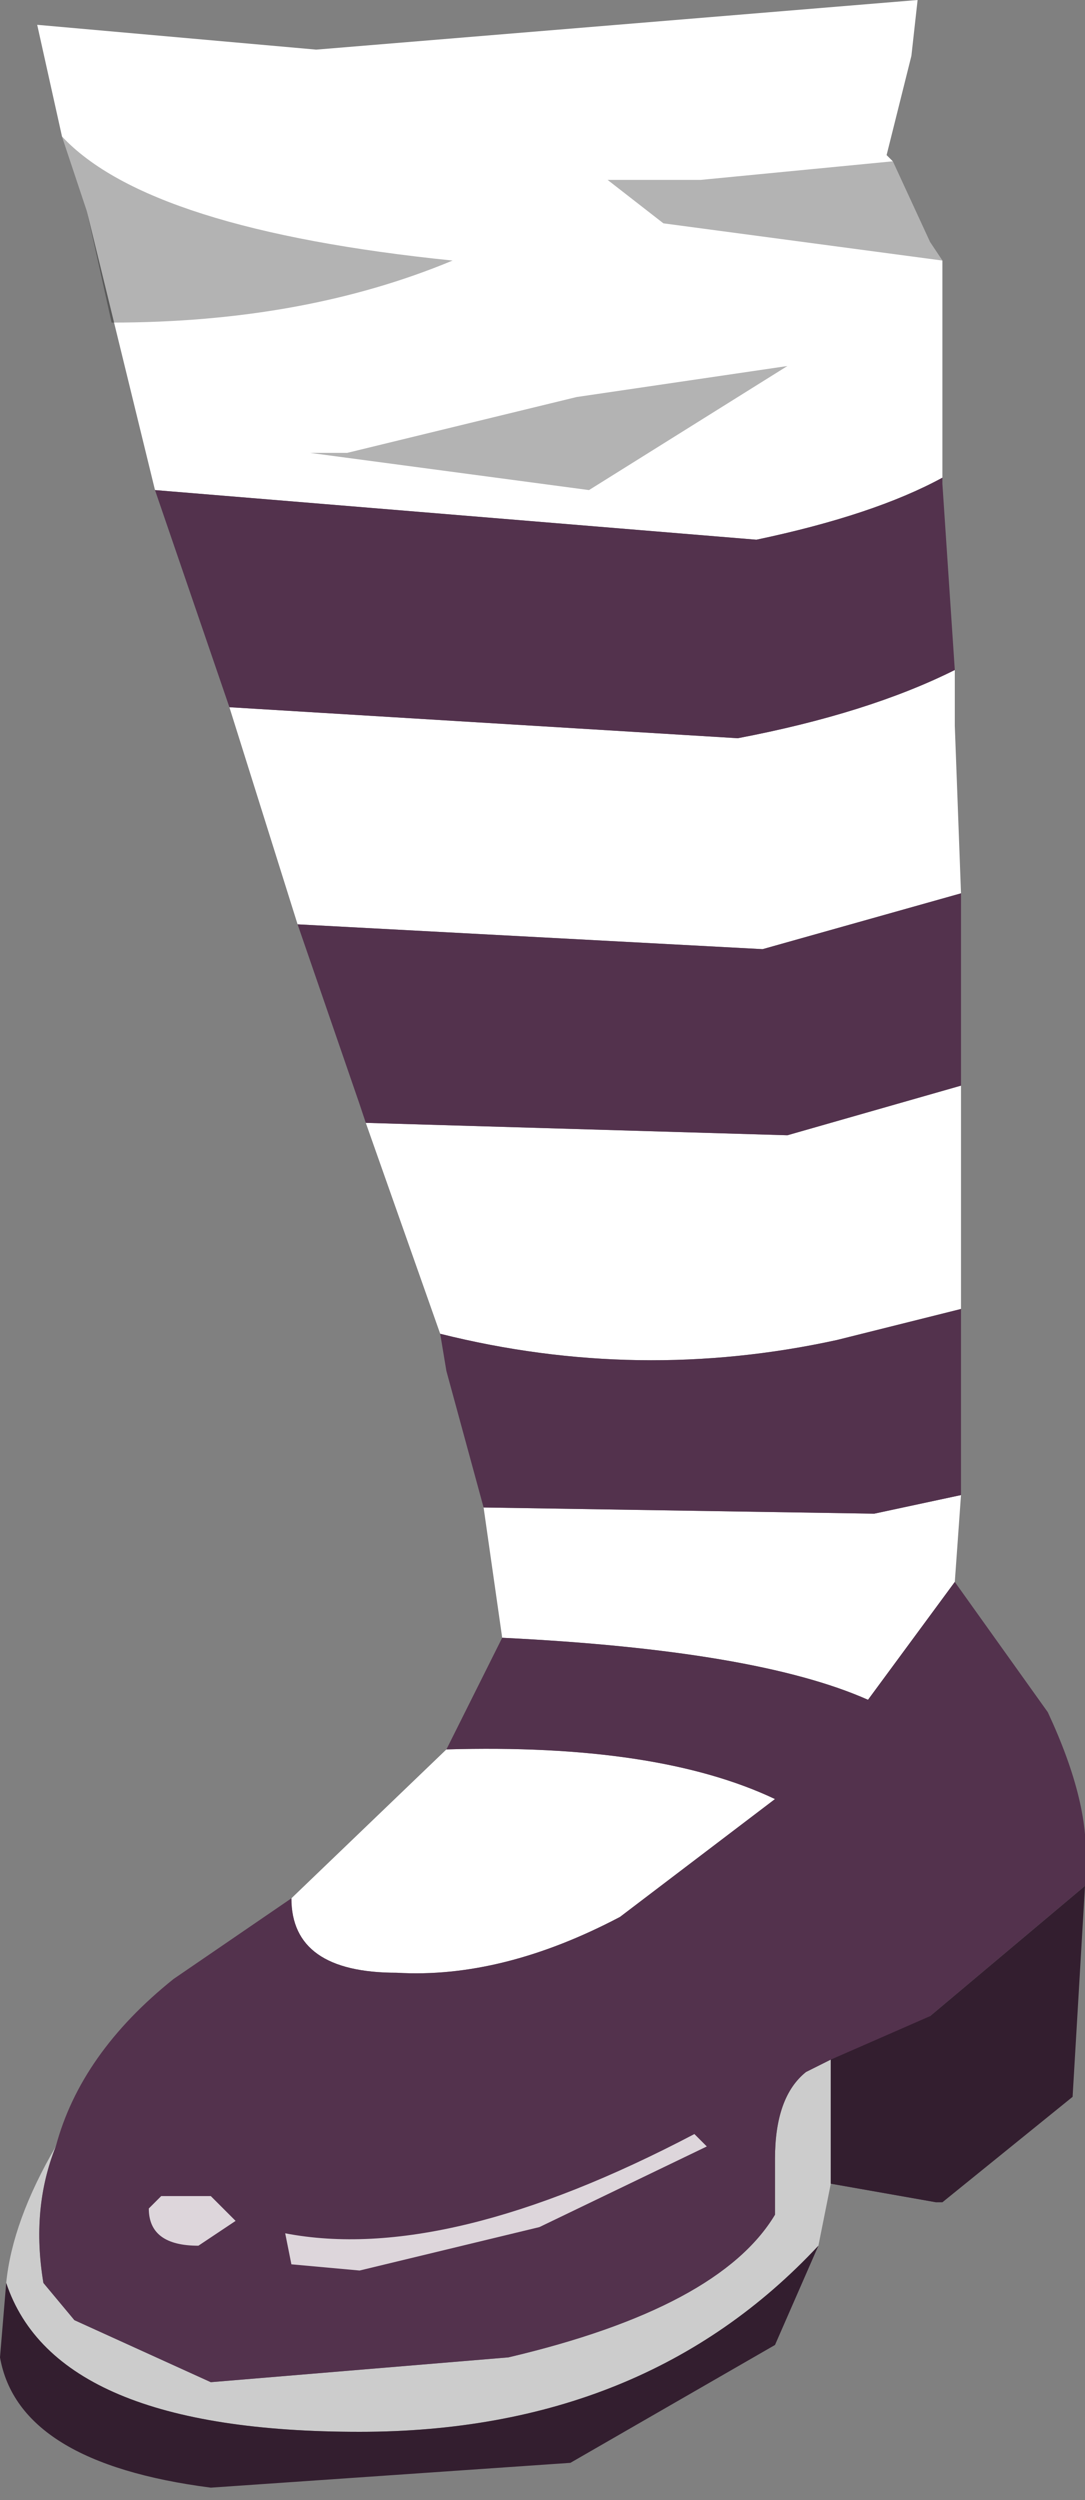 <svg xmlns="http://www.w3.org/2000/svg" xmlns:ffdec="https://www.free-decompiler.com/flash" xmlns:xlink="http://www.w3.org/1999/xlink" ffdec:objectType="frame" width="8.75" height="20.15"><rect width="100%" height="100%" fill="#808080" stroke="none"/><use ffdec:characterId="1" xlink:href="#a" width="8.75" height="20.15"/><defs><g id="a" fill-rule="evenodd"><path fill="#fff" d="m7.15 1.25.05.05.3.65.1.15v1.8-.05q-.55.3-1.5.5l-4.85-.4L.7 1.7l-.2-.6L.3.2l2.25.2L7.4 0l-.05.45zM1.85 5.7l4.1.25Q7 5.75 7.7 5.4v.45l.05 1.35-1.6.45-3.75-.2zm5.2 6.5.7-.15-.05.7-.7.95q-.9-.4-2.95-.5l-.15-1.05zm-3.5-1.45-.6-1.7 3.4.1 1.4-.4v1.8l-1 .25q-1.6.35-3.2-.05M5 15.45q-.95.5-1.8.45-.85 0-.85-.6l1.25-1.2q1.7-.05 2.65.4z"/><path fill="#ccc" d="M6.7 16.6v1l-.1.5q-1.4 1.5-3.7 1.5-2.45 0-2.85-1.2.05-.5.4-1.1-.2.5-.1 1.1l.25.3 1.1.5 2.4-.2q1.7-.4 2.15-1.15v-.45q0-.5.25-.7z"/><path fill="#53324d" d="M7.6 3.85v.05l.1 1.5q-.7.35-1.75.55l-4.1-.25-.6-1.75 4.85.4q.95-.2 1.5-.5m-5.2 3.6 3.75.2 1.6-.45v1.55l-1.4.4-3.4-.1-.05-.15zm1.15 3.3q1.6.4 3.2.05l1-.25v1.5l-.7.15-3.15-.05-.3-1.1zm4.9 3.05q.35.75.3 1.25v.15L7.5 16.25l.05 1.5-.85-.15v-1l-.2.1q-.25.2-.25.7v.45Q5.8 18.6 4.1 19l-2.4.2-1.1-.5-.25-.3q-.1-.6.1-1.1.2-.75.95-1.35l.95-.65q0 .6.85.6.85.05 1.8-.45l1.25-.95q-.95-.45-2.65-.4l.45-.9q2.05.1 2.95.5l.7-.95z"/><path fill="#331e2f" d="m8.75 15.2-.1 1.7-1.05.85h-.05l-.85-.15v-1l.8-.35zM0 19l.05-.6q.4 1.2 2.85 1.2 2.3 0 3.7-1.5l-.35.8-1.65.95-2.9.2Q.15 19.85 0 19"/><path fill-opacity=".298" d="m7.2 1.3.3.65.1.15-2.25-.3-.45-.35h.75zM2.8 3.65l1.85-.45 1.7-.25-1.6 1-2.25-.3zM.5 1.1q.7.75 3.15 1-1.2.5-2.75.5l-.2-.9z"/><path fill="#fff" fill-opacity=".8" d="m5.7 17.3-1.35.65-1.45.35-.55-.05L2.3 18q1.3.25 3.3-.8zm-4 .4.2.2-.3.2q-.4 0-.4-.3l.1-.1z"/></g></defs></svg>